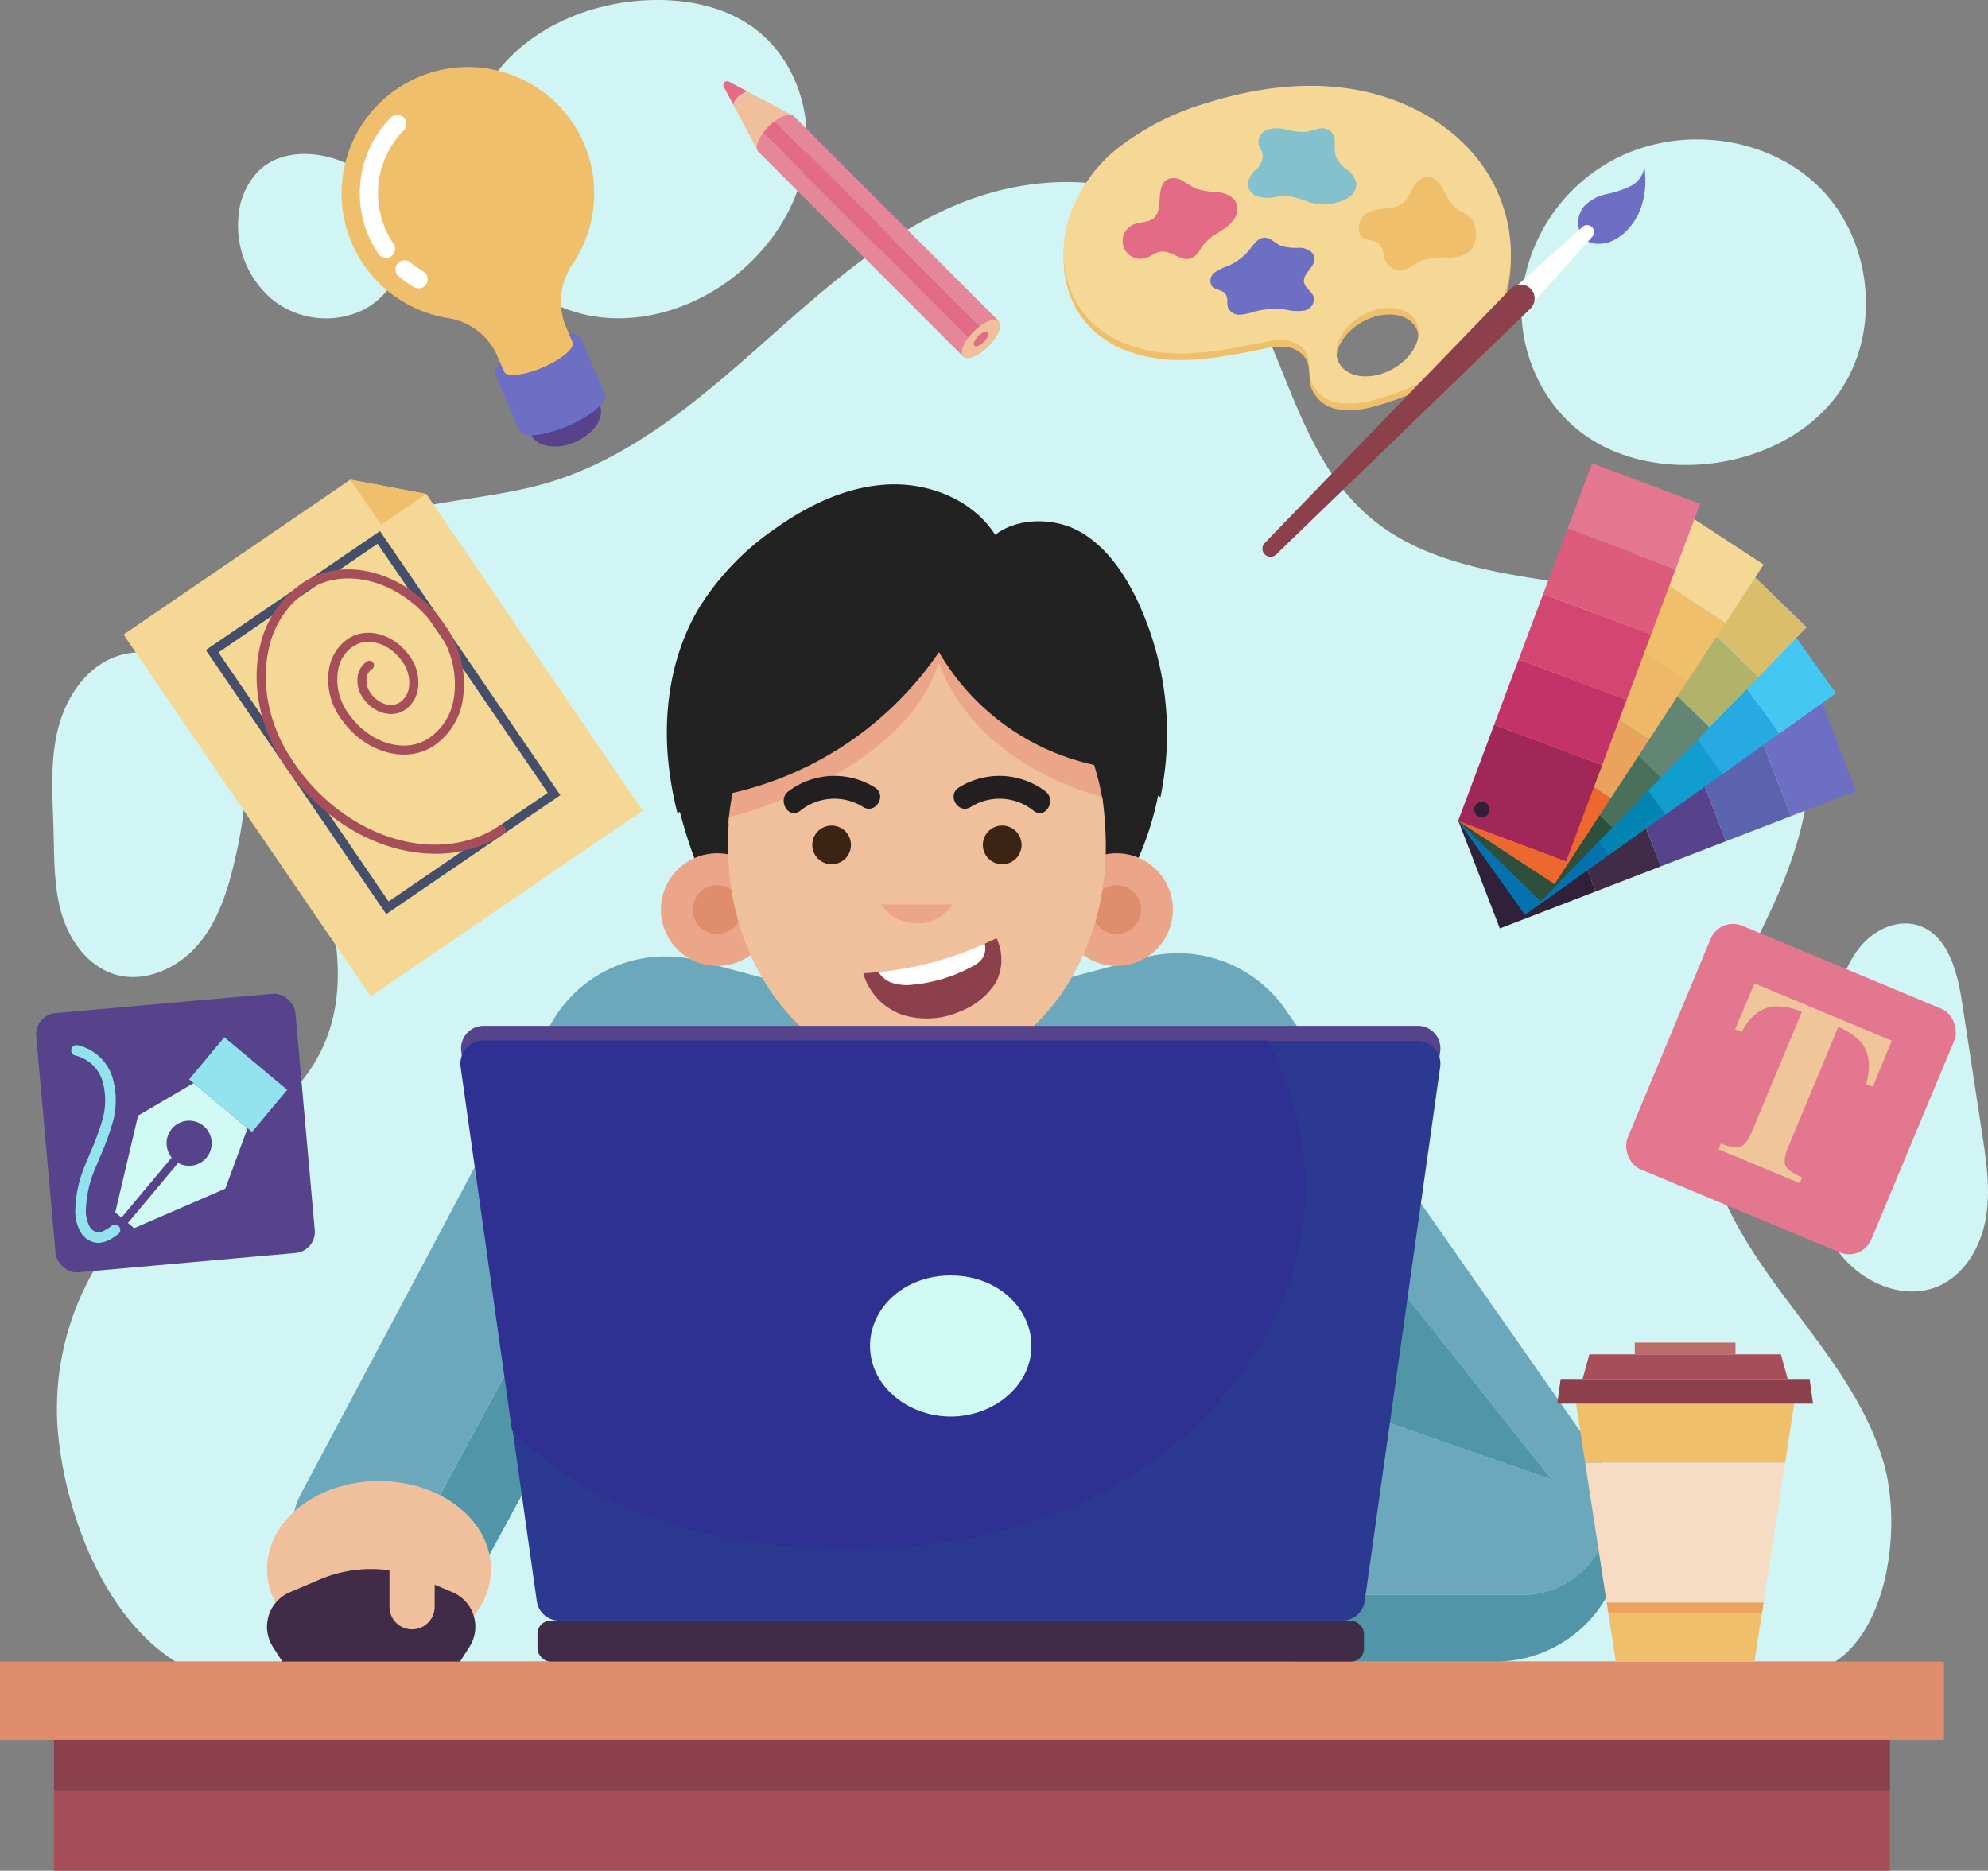 <svg xmlns="http://www.w3.org/2000/svg" viewBox="0 0 374.194 352.138"><rect x="0" y="0" width="374.194" height="352.138" fill="#808080" stroke="none"/><defs><style>.cls-1,.cls-44{fill:#eba588;}.cls-1{stroke:#eba588;}.cls-1,.cls-42,.cls-47{stroke-miterlimit:10;}.cls-1,.cls-47{stroke-width:0.25px;}.cls-2{fill:#d1f4f5;}.cls-3{fill:#df8d6d;}.cls-4{fill:#8c404c;}.cls-5{fill:#a64f5a;}.cls-6{fill:#f5d896;}.cls-7{fill:#f0bf6c;}.cls-8{fill:#454f6b;}.cls-9{fill:#56438c;}.cls-10{fill:#6c6fc3;}.cls-11{fill:#fff;}.cls-12{fill:#e36b85;}.cls-13{fill:#f0bf9c;}.cls-14{fill:#e68799;}.cls-15{fill:#85c1cd;}.cls-16{fill:#d1faf5;}.cls-17{fill:#93e3ef;}.cls-18{fill:#31203a;}.cls-19{fill:#402c49;}.cls-20{fill:#5d64af;}.cls-21{fill:#0472af;}.cls-22{fill:#0285b2;}.cls-23{fill:#119dce;}.cls-24{fill:#45c7f4;}.cls-25{fill:#27aae1;}.cls-26{fill:#2d4f3c;}.cls-27{fill:#4a705b;}.cls-28{fill:#638674;}.cls-29{fill:#dabe6b;}.cls-30{fill:#b0b369;}.cls-31{fill:#ed682e;}.cls-32{fill:#eba25d;}.cls-33{fill:#efb768;}.cls-34{fill:#a02758;}.cls-35{fill:#c43368;}.cls-36{fill:#d34672;}.cls-37{fill:#e47790;}.cls-38{fill:#dd5b7d;}.cls-39{fill:#f1c59a;}.cls-40{fill:#5195a8;}.cls-41{fill:#6ca8bc;}.cls-42,.cls-43{fill:#222;}.cls-42{stroke:#222;}.cls-45{fill:#231f20;}.cls-46{fill:#3c2415;}.cls-47{fill:#2e3192;stroke:#2e3192;}.cls-48{fill:#2b3990;}.cls-49{fill:#f6dcc5;}.cls-50{fill:#bd6c67;}</style></defs><title>Risorsa 7</title><g id="Livello_2" data-name="Livello 2"><g id="OBJECTS"><ellipse class="cls-1" cx="172.353" cy="136.919" rx="41.541" ry="31.722"/><path class="cls-2" d="M21.245,123.814c-5.675,2.334-9.215,8.229-10.532,14.222s-.8,12.211-.633,18.345c.141,5.248.03,10.591,1.518,15.625s4.924,9.835,9.938,11.392c5.641,1.753,11.936-1.1,15.763-5.6s5.635-10.353,6.957-16.11c1.367-5.951,2.322-12.087,1.652-18.156s-3.111-12.116-7.653-16.2S26.893,121.492,21.245,123.814Z"/><path class="cls-2" d="M91.7,16.287a29.3,29.3,0,0,0-1.72,26.31,29.3,29.3,0,0,0,20.412,16.688c9.878,2.106,20.454-1.25,28.3-7.615,6.9-5.6,11.989-13.688,13-22.519s-2.405-18.283-9.482-23.66c-5.745-4.365-13.289-5.78-20.5-5.444C109.874.6,97.8,6.128,91.7,16.287Z"/><path class="cls-2" d="M76.012,43.2C75,37.726,70.617,33.339,65.6,30.933c-5.362-2.568-12.39-2.971-16.75,1.071a13.655,13.655,0,0,0-3.953,8.686,18.1,18.1,0,0,0,6.647,15.919,16.147,16.147,0,0,0,16.97,1.654A14.59,14.59,0,0,0,76.012,43.2Z"/><path class="cls-2" d="M302.261,30.893a32.99,32.99,0,0,0-15.752,24.386c-1.006,9.982,3.362,20.455,11.459,26.38,6.726,4.921,15.493,6.544,23.776,5.619,8.933-1,17.734-5.015,23.376-12.011,9.154-11.349,7.755-29.534-2.528-39.87S314.743,23.358,302.261,30.893Z"/><path class="cls-2" d="M365.172,241.953c4.822-2.264,7.731-7.464,8.628-12.715s.091-10.626-.715-15.891Q371.2,201,369.309,188.657c-.893-5.837-2.707-12.8-8.362-14.5-3.7-1.116-7.807.7-10.39,3.579s-3.925,6.642-5.012,10.354a111.91,111.91,0,0,0-4.245,23.843c-.524,7.738-.121,15.946,3.972,22.535S358.152,245.249,365.172,241.953Z"/><path class="cls-2" d="M33.029,312.773C19.7,304.407,12.351,285.258,10.9,269.591a52.242,52.242,0,0,1,16.347-42.529C38.183,216.984,53.812,211.2,60.4,197.874c7.1-14.361.85-31.358-4.416-46.487s-8.858-33.757,1.859-45.665C68.458,93.929,86.924,95.379,102.209,91.13c15.093-4.2,27.688-14.423,39.434-24.787S165.077,45.016,179.454,38.8s32.368-6.768,44.621,2.99c16.97,13.514,17,40.746,33.247,55.119,11.257,9.957,27.421,11.294,42.27,13.606s31.271,7.433,37.941,20.9c6.186,12.492,1.6,27.522-4.312,40.145s-13.288,25.493-12.475,39.409c.713,12.192,7.659,23.065,14.942,32.868s15.3,19.509,18.783,31.215,1.177,31.042-9.045,37.726Z"/><rect class="cls-3" y="312.773" width="365.903" height="14.713"/><rect class="cls-4" x="10.159" y="327.486" width="345.585" height="9.563"/><rect class="cls-5" x="10.159" y="337.05" width="345.585" height="15.088"/><polygon class="cls-6" points="65.943 90.288 23.258 119.449 69.782 187.552 120.957 152.592 80.233 92.979 65.943 90.288"/><polygon class="cls-7" points="71.743 98.778 80.233 92.979 65.943 90.288 71.743 98.778"/><path class="cls-8" d="M72.7,172.071,38.738,122.363,71.519,99.969l33.958,49.709Zm-31.577-49.26L73.145,169.69,103.1,149.229,71.07,102.35Z"/><path class="cls-5" d="M81.9,160.7c-10.311,0-21.351-6.063-28.378-16.7-4.464-6.755-6.179-14.685-4.7-21.757A19.57,19.57,0,0,1,57.15,109.6c8.208-5.33,20.241-1.562,26.825,8.4a19,19,0,0,1,3.056,14.158,12.833,12.833,0,0,1-5.465,8.285c-5.392,3.5-13.287,1.051-17.593-5.466a12.469,12.469,0,0,1-2-9.294,8.52,8.52,0,0,1,3.632-5.5c3.591-2.333,8.835-.725,11.685,3.587a8.3,8.3,0,0,1,1.325,6.181,5.759,5.759,0,0,1-2.458,3.714c-2.443,1.586-5.988.516-7.9-2.384a5.617,5.617,0,0,1-.893-4.189,3.991,3.991,0,0,1,1.708-2.573A.857.857,0,0,1,70,125.964a2.283,2.283,0,0,0-.964,1.485,3.9,3.9,0,0,0,.646,2.895c1.4,2.117,3.885,2.965,5.54,1.891a4.005,4.005,0,0,0,1.715-2.627,6.577,6.577,0,0,0-1.078-4.887c-2.333-3.53-6.516-4.917-9.322-3.093a6.727,6.727,0,0,0-2.887,4.41,10.745,10.745,0,0,0,1.753,8c3.79,5.736,10.622,7.966,15.23,4.973a10.987,10.987,0,0,0,4.721-7.2,17.288,17.288,0,0,0-2.809-12.864c-6.067-9.181-17.042-12.731-24.462-7.909A17.64,17.64,0,0,0,50.5,122.592c-1.381,6.628.244,14.087,4.458,20.463,9.625,14.565,27.069,20.172,38.888,12.5a.857.857,0,1,1,.933,1.437A23.412,23.412,0,0,1,81.9,160.7Z"/><path class="cls-9" d="M112.881,76.132c1.021,2.372-1.058,5.547-4.643,7.091s-7.321.873-8.342-1.5,1.057-5.547,4.642-7.091S111.859,73.759,112.881,76.132Z"/><path class="cls-10" d="M94.457,68.2a2.038,2.038,0,0,0-1.066,2.678l4.424,10.273c.585,1.359,4.659.91,9.1-1s7.567-4.563,6.982-5.922l-4.424-10.273A2.038,2.038,0,0,0,106.8,62.89Z"/><path class="cls-7" d="M109.908,26.993A23.774,23.774,0,1,0,84.376,59.881,12.176,12.176,0,0,1,93.655,67.1l1.232,2.861c.469,1.089,3.733.729,7.292-.8s6.063-3.657,5.595-4.746l-1.23-2.856a12.413,12.413,0,0,1,1.24-11.861A23.753,23.753,0,0,0,109.908,26.993Z"/><path class="cls-11" d="M73.327,48.421a1.712,1.712,0,0,1-2.094-.615,20.314,20.314,0,0,1,2.3-25.645,1.714,1.714,0,1,1,2.454,2.393,16.893,16.893,0,0,0-1.92,21.331,1.712,1.712,0,0,1-.458,2.379A1.662,1.662,0,0,1,73.327,48.421Z"/><path class="cls-11" d="M79.48,54.132a1.713,1.713,0,0,1-1.532-.087A20.376,20.376,0,0,1,75,51.988a1.714,1.714,0,0,1,2.2-2.626,16.893,16.893,0,0,0,2.449,1.71,1.713,1.713,0,0,1,.633,2.339A1.694,1.694,0,0,1,79.48,54.132Z"/><path class="cls-12" d="M138.925,18.263a4.973,4.973,0,0,1,1.744-1.049L137.2,15.367a.715.715,0,0,0-.967.967l1.833,3.447a1.865,1.865,0,0,1,.111-.479A2.947,2.947,0,0,1,138.925,18.263Z"/><path class="cls-13" d="M149.414,21.865l-8.745-4.651a4.973,4.973,0,0,0-1.744,1.049,2.947,2.947,0,0,0-.75,1.039,1.865,1.865,0,0,0-.111.479l4.665,8.77Z"/><path class="cls-14" d="M142.729,28.551l38.593,38.594,2.229-2.229L143.64,25.006C142.535,26.5,142.12,27.942,142.729,28.551Z"/><path class="cls-12" d="M144.673,23.81a10.831,10.831,0,0,0-1.033,1.2l39.911,39.91,2.228-2.228-39.91-39.911A10.816,10.816,0,0,0,144.673,23.81Z"/><path class="cls-14" d="M149.414,21.865c-.608-.608-2.055-.193-3.545.912l39.91,39.911,2.229-2.229Z"/><path class="cls-13" d="M188.008,60.459c.772.772-.1,2.895-1.945,4.741s-3.969,2.717-4.741,1.945.1-2.895,1.945-4.741S187.236,59.687,188.008,60.459Z"/><path class="cls-12" d="M185.942,62.526c.294.294-.038,1.1-.743,1.81s-1.515,1.037-1.81.742.038-1.105.742-1.81S185.647,62.231,185.942,62.526Z"/><path class="cls-7" d="M278.393,31.521c-5.654-7.368-14.485-11.931-23.644-13.47s-18.625-.242-27.487,2.536a50.24,50.24,0,0,0-16.423,8.2,27.915,27.915,0,0,0-10.08,15.056c-1.41,5.99-.138,12.731,3.989,17.3,3.882,4.3,9.812,6.275,15.593,6.583s11.526-.873,17.207-1.993a14.267,14.267,0,0,1,4.546-.4,4.887,4.887,0,0,1,3.757,2.31c.841,1.583.408,3.546.92,5.264a6.507,6.507,0,0,0,5.128,4.155,15.67,15.67,0,0,0,6.857-.594c10.175-2.656,20.136-8.869,23.982-18.656C286.135,49.167,284.048,38.888,278.393,31.521Zm-16.309,39.2c-3.984,2.19-8.464,1.692-10.006-1.112s.437-6.854,4.421-9.045,8.464-1.692,10.006,1.112S266.068,68.534,262.084,70.725Z"/><path class="cls-6" d="M278.393,30.28c-5.654-7.367-14.485-11.93-23.644-13.47s-18.625-.242-27.487,2.536a50.262,50.262,0,0,0-16.423,8.2A27.915,27.915,0,0,0,200.759,42.6c-1.41,5.99-.138,12.731,3.989,17.3,3.882,4.294,9.812,6.275,15.593,6.583s11.526-.873,17.207-1.993a14.267,14.267,0,0,1,4.546-.395,4.887,4.887,0,0,1,3.757,2.31c.841,1.583.408,3.546.92,5.264A6.5,6.5,0,0,0,251.9,75.82a15.64,15.64,0,0,0,6.857-.594c10.175-2.655,20.136-8.868,23.982-18.656C286.135,47.927,284.048,37.648,278.393,30.28ZM262.084,69.485c-3.984,2.19-8.464,1.692-10.006-1.113s.437-6.854,4.421-9.044,8.464-1.693,10.006,1.112S266.068,67.294,262.084,69.485Z"/><path class="cls-10" d="M245.45,53.136c-.3-1.693,2.173-2.889,1.975-4.6-.138-1.18-1.492-1.812-2.677-1.9a11.248,11.248,0,0,1-3.529-.311c-1.161-.476-2.1-1.677-3.349-1.571-1.116.095-1.829,1.181-2.521,2.063a10.874,10.874,0,0,1-4.327,3.3,8.393,8.393,0,0,0-2.455,1.23,1.91,1.91,0,0,0-.486,2.46c.628.813,2.01.718,2.606,1.554.528.74.159,1.8.506,2.644a2.319,2.319,0,0,0,2.174,1.234,9.665,9.665,0,0,0,2.584-.54,15.3,15.3,0,0,1,6.127-.4,9.259,9.259,0,0,0,3.358.175,2.275,2.275,0,0,0,1.895-2.4C247.089,54.923,245.654,54.3,245.45,53.136Z"/><path class="cls-12" d="M226.61,45.953a10.6,10.6,0,0,1,2.762-2.2,9.769,9.769,0,0,0,2.729-2.235,3.405,3.405,0,0,0,.578-3.331c-.569-1.278-2.074-1.848-3.462-2.026a15.568,15.568,0,0,1-4.129-.643,26.675,26.675,0,0,1-2.446-1.462,3.138,3.138,0,0,0-2.728-.358c-1.253.56-1.57,2.173-1.624,3.544s-.1,2.936-1.144,3.821-2.6.677-3.838,1.226a3.359,3.359,0,0,0,2.388,6.269c.977-.314,1.8-1.07,2.821-1.2,1.959-.238,3.785,1.935,5.645,1.277C225.325,48.232,225.841,46.918,226.61,45.953Z"/><path class="cls-15" d="M252.367,37.9a5.3,5.3,0,0,0,2.047-1.192,2.814,2.814,0,0,0,.875-2.144,4.152,4.152,0,0,0-1.725-2.624,6.34,6.34,0,0,1-2.1-2.4,7.74,7.74,0,0,1-.22-2.552,3.053,3.053,0,0,0-.849-2.346,2.765,2.765,0,0,0-2.3-.395c-.789.154-1.543.47-2.34.575a10.263,10.263,0,0,1-3.487-.4,6.692,6.692,0,0,0-3.486-.078,2.591,2.591,0,0,0-1.9,2.63c.121.775.706,1.419.816,2.2a3.7,3.7,0,0,1-1.343,2.812,4.182,4.182,0,0,0-1.5,2.76,2.647,2.647,0,0,0,1.82,2.22,6.436,6.436,0,0,0,3.01.174,13.321,13.321,0,0,1,3.031-.2,22.9,22.9,0,0,1,3.779,1.131A9.748,9.748,0,0,0,252.367,37.9Z"/><path class="cls-7" d="M263.235,50.921a2.194,2.194,0,0,0,.362-.006c1.557-.147,2.695-1.32,4.089-1.9a13.019,13.019,0,0,1,4.788-.508c1.615-.029,3.376-.309,4.462-1.506,1.135-1.249,1.163-4.534.074-5.824-.763-.9-2.02-1.208-2.945-1.944a7.683,7.683,0,0,1-1.7-2.209c-.9-1.533-1.7-3.882-3.885-3.737a3.376,3.376,0,0,0-2.463,1.991,9.785,9.785,0,0,1-1.751,2.782,5.9,5.9,0,0,1-3.28,1.179,10.213,10.213,0,0,0-3.438.755,3.313,3.313,0,0,0-1.612,4c.559,1.513,2.859.96,3.835,2.074a6.146,6.146,0,0,1,.8,2.443A3.266,3.266,0,0,0,263.235,50.921Z"/><path class="cls-10" d="M297.835,44.588a4.92,4.92,0,0,1,.329-5.758,8.161,8.161,0,0,1,4.161-2.272,20.839,20.839,0,0,0,4.559-1.505,4.651,4.651,0,0,0,2.625-3.766c.557,3.907-.029,8.123-2.51,11.194a9.484,9.484,0,0,1-4.088,3.094C301.279,46.154,298.8,46.026,297.835,44.588Z"/><path class="cls-11" d="M299.663,42.762h0a1.3,1.3,0,0,0-1.793-.049l-12.49,11.2,3.131,3.131,11.2-12.491A1.3,1.3,0,0,0,299.663,42.762Z"/><path class="cls-4" d="M238.067,104.358h0a1.524,1.524,0,0,1-.018-2.138l46.288-47.853a2.631,2.631,0,0,1,3.752-.031h0a2.632,2.632,0,0,1-.032,3.752l-47.852,46.288A1.525,1.525,0,0,1,238.067,104.358Z"/><rect class="cls-9" x="8.54" y="188.793" width="48.978" height="48.978" rx="3.963" transform="translate(-18.81 3.776) rotate(-5.095)"/><path class="cls-16" d="M42.414,223.743,46.6,212.362l-10.151-8.489-10.461,6.134L21.7,228.216l1.169.978,9.45-11.3a4.246,4.246,0,1,1,1.214,1.015l-9.45,11.3,1.169.978Z"/><rect class="cls-17" x="37.122" y="198.997" width="15.426" height="10.322" transform="translate(141.413 18.784) rotate(39.905)"/><path class="cls-17" d="M18.818,233.924a3.637,3.637,0,0,1-1.136-.072,4.121,4.121,0,0,1-2.525-1.947,8.133,8.133,0,0,1-.978-4.38A23.275,23.275,0,0,1,16.16,219c.294-.738.6-1.472.91-2.205a47.853,47.853,0,0,0,2.071-5.563,13.213,13.213,0,0,0,.15-7.723,7.025,7.025,0,0,0-5.086-4.814,1,1,0,0,1,.34-1.97,8.95,8.95,0,0,1,6.642,6.154,15.135,15.135,0,0,1-.122,8.89,49.031,49.031,0,0,1-2.153,5.8c-.3.722-.607,1.443-.9,2.17a21.463,21.463,0,0,0-1.839,7.791,6.378,6.378,0,0,0,.691,3.348,2.126,2.126,0,0,0,1.261,1.031,2.241,2.241,0,0,0,1.352-.2,8.582,8.582,0,0,0,1.53-.967,1,1,0,1,1,1.182,1.61,10.243,10.243,0,0,1-1.905,1.185A4.714,4.714,0,0,1,18.818,233.924Z"/><rect class="cls-18" x="277.756" y="150.302" width="19.337" height="21.706" transform="translate(-38.737 114.227) rotate(-21.091)"/><rect class="cls-19" x="296.006" y="144.46" width="13.134" height="21.706" transform="translate(-35.62 119.288) rotate(-21.091)"/><rect class="cls-9" x="308.26" y="139.733" width="13.134" height="21.706" transform="translate(-33.098 123.38) rotate(-21.091)"/><rect class="cls-10" x="332.768" y="130.28" width="13.134" height="21.706" transform="translate(-28.055 131.569) rotate(-21.092)"/><rect class="cls-20" x="320.514" y="135.007" width="13.134" height="21.706" transform="translate(-30.577 127.474) rotate(-21.091)"/><rect class="cls-21" x="278.942" y="146.908" width="19.337" height="21.706" transform="translate(-37.983 196.762) rotate(-35.472)"/><rect class="cls-22" x="295.266" y="137.486" width="13.134" height="21.706" transform="translate(-30.062 202.683) rotate(-35.471)"/><rect class="cls-23" x="305.962" y="129.865" width="13.134" height="21.706" transform="translate(-23.654 207.477) rotate(-35.472)"/><rect class="cls-24" x="327.355" y="114.621" width="13.134" height="21.706" transform="translate(-10.838 217.061) rotate(-35.471)"/><rect class="cls-25" x="316.658" y="122.243" width="13.134" height="21.706" transform="translate(-17.246 212.27) rotate(-35.472)"/><rect class="cls-26" x="279.305" y="144.305" width="19.337" height="21.706" transform="translate(-23.597 254.554) rotate(-45.873)"/><rect class="cls-27" x="293.71" y="132.651" width="13.134" height="21.706" transform="translate(-11.797 259.13) rotate(-45.873)"/><rect class="cls-28" x="302.855" y="123.223" width="13.134" height="21.706" transform="translate(-2.252 262.831) rotate(-45.874)"/><rect class="cls-29" x="321.144" y="104.368" width="13.134" height="21.706" transform="translate(16.837 270.23) rotate(-45.873)"/><rect class="cls-30" x="311.999" y="113.796" width="13.134" height="21.706" transform="translate(7.293 266.531) rotate(-45.874)"/><rect class="cls-31" x="279.159" y="141.535" width="19.337" height="21.706" transform="translate(3.202 310.696) rotate(-56.814)"/><rect class="cls-32" x="291.147" y="127.947" width="13.134" height="21.706" transform="translate(18.597 311.984) rotate(-56.814)"/><rect class="cls-33" x="298.336" y="116.955" width="13.134" height="21.706" transform="translate(31.05 313.026) rotate(-56.814)"/><rect class="cls-6" x="312.714" y="94.972" width="13.134" height="21.706" transform="translate(55.955 315.107) rotate(-56.814)"/><rect class="cls-7" x="305.525" y="105.964" width="13.134" height="21.706" transform="translate(43.502 314.065) rotate(-56.814)"/><rect class="cls-34" x="278.348" y="138.418" width="19.337" height="21.706" transform="translate(47.165 366.587) rotate(-69.456)"/><rect class="cls-35" x="287.147" y="123.215" width="13.134" height="21.706" transform="translate(65.099 362.054) rotate(-69.456)"/><rect class="cls-36" x="291.756" y="110.917" width="13.134" height="21.706" transform="translate(79.607 358.387) rotate(-69.456)"/><rect class="cls-37" x="300.974" y="86.32" width="13.134" height="21.706" transform="translate(108.622 351.053) rotate(-69.456)"/><rect class="cls-38" x="296.365" y="98.618" width="13.134" height="21.706" transform="translate(94.114 354.72) rotate(-69.456)"/><path class="cls-18" d="M280.293,152.89a1.446,1.446,0,1,1-.846-1.861A1.444,1.444,0,0,1,280.293,152.89Z"/><rect class="cls-37" x="312.265" y="180.158" width="49.696" height="49.696" rx="4.558" transform="translate(104.915 -113.988) rotate(22.644)"/><path class="cls-39" d="M330.245,185.12,356.077,195.9l-3.568,8.67-1.236-.516q1.329-4.9-.857-7.733a11.6,11.6,0,0,0-4.407-3l-9.429,22.6q-.988,2.37-.484,3.49t3.123,2.214l-.455,1.089-15.293-6.38.454-1.089q2.515,1.048,3.67.607t2.136-2.788l9.428-22.6a11.891,11.891,0,0,0-5.231-1.022q-3.78.395-6.1,4.831l-1.236-.516Z"/><path class="cls-40" d="M70.963,303.336a18.341,18.341,0,0,0,20.294-9.081l31.431-57.739H107.123Z"/><path class="cls-41" d="M172.353,191.733l-40.77-10.871a24.613,24.613,0,0,0-28.072,12.224L56.639,281.209a13.828,13.828,0,0,0,6.768,19.206l4.519,1.934a18.29,18.29,0,0,0,3.037.987l36.16-66.82h65.23Z"/><path class="cls-41" d="M301.982,278.243l-1.806-4.918-58.293-83.383a24.612,24.612,0,0,0-26.514-9.679l-43.016,11.47v44.783l59.661,63.69H286.65A16.333,16.333,0,0,0,301.982,278.243ZM252.64,228.805,292.053,278.5l-44.269-15.422Z"/><path class="cls-40" d="M301.223,274.822l-1.047-1.5,1.806,4.918a16.333,16.333,0,0,1-15.332,21.963H232.014l11.772,12.567h37.663A24.127,24.127,0,0,0,301.223,274.822Z"/><polygon class="cls-40" points="252.64 228.805 247.784 263.078 292.053 278.5 252.64 228.805"/><path class="cls-42" d="M213.3,112.578c-2.4-4.823-5.647-9.459-10.345-12.095s-11.706-2.6-15.761.944c-3.931-6.663-12.1-10.05-19.834-9.736s-15.019,3.825-21.309,8.328a49.768,49.768,0,0,0-14.145,14.836c-4.8,8.134-6.453,17.887-5.717,27.3a64.438,64.438,0,0,0,1.656,10.176,32.65,32.65,0,0,1,10.148-2.963l67.849-5.28a29.935,29.935,0,0,1,12.244,5.12A58.256,58.256,0,0,0,213.3,112.578Z"/><path class="cls-43" d="M137.994,149.371a32.65,32.65,0,0,0-10.148,2.963,91.015,91.015,0,0,0,6.093,16.92c25.145.32,51.683,0,76.811-.988a56.454,56.454,0,0,0,7.337-19.055,29.935,29.935,0,0,0-12.244-5.12Z"/><circle class="cls-44" cx="135.006" cy="171.219" r="10.603"/><path class="cls-3" d="M135.006,175.825a4.606,4.606,0,1,1,4.6-4.606A4.61,4.61,0,0,1,135.006,175.825Z"/><circle class="cls-44" cx="210.164" cy="171.219" r="10.603"/><path class="cls-3" d="M210.164,175.825a4.606,4.606,0,1,1,4.605-4.606A4.61,4.61,0,0,1,210.164,175.825Z"/><path class="cls-1" d="M176.668,124.7c6.135,15.951,21.248,23.569,30.806,26.339a50,50,0,0,0-1.631-6.949,44.945,44.945,0,0,1-29.108-21.109,64.6,64.6,0,0,1-38.741,26.389,52.011,52.011,0,0,0-.762,5.487C156.272,149.539,172.508,138.483,176.668,124.7Z"/><path class="cls-13" d="M176.668,124.7c-4.16,13.782-20.4,23.838-39.436,29.157-.128,1.471-.205,3.96-.205,5.473,0,23.778,15.92,43.055,35.558,43.055s35.558-19.277,35.558-43.055a65.218,65.218,0,0,0-.669-9.291C197.916,147.27,182.8,140.652,176.668,124.7Z"/><path class="cls-45" d="M150.585,152.644a10.22,10.22,0,0,1,11.9-.728c2.378,1.42,4.531-2.285,2.162-3.7a14.353,14.353,0,0,0-16.224.728c-2.185,1.633-.053,5.355,2.163,3.7Z"/><circle class="cls-46" cx="156.534" cy="159.043" r="3.641"/><path class="cls-45" d="M194.591,152.644a10.221,10.221,0,0,0-11.9-.728c-2.378,1.42-4.531-2.285-2.162-3.7a14.352,14.352,0,0,1,16.224.728c2.185,1.633.053,5.355-2.162,3.7Z"/><path class="cls-46" d="M185,159.043a3.642,3.642,0,1,0,3.642-3.642A3.642,3.642,0,0,0,185,159.043Z"/><path class="cls-44" d="M165.852,170.255a8.139,8.139,0,0,0,13.471,0Z"/><path class="cls-11" d="M167.564,184.886a8.881,8.881,0,0,0,4.439.448,28.426,28.426,0,0,0,11.016-3.41,5.062,5.062,0,0,0,2.04-1.718,3.7,3.7,0,0,0,.3-2.567,63.322,63.322,0,0,1-20.007,5.346A5.061,5.061,0,0,0,167.564,184.886Z"/><path class="cls-4" d="M187.572,176.6c-.728.364-1.469.7-2.21,1.035a3.7,3.7,0,0,1-.3,2.567,5.062,5.062,0,0,1-2.04,1.718A28.426,28.426,0,0,1,172,185.334a8.881,8.881,0,0,1-4.439-.448,5.061,5.061,0,0,1-2.209-1.9c-.952.092-1.905.171-2.861.219a11.606,11.606,0,0,0,7.617,7.9,15.677,15.677,0,0,0,11.009-.881,13.776,13.776,0,0,0,6.328-5.276A9.371,9.371,0,0,0,187.572,176.6Z"/><ellipse class="cls-13" cx="71.34" cy="295.349" rx="21.074" ry="16.565"/><path class="cls-19" d="M85.381,299.805l-5.805-2.468a24.73,24.73,0,0,0-19.427,0l-5.8,2.468a7.055,7.055,0,0,0-2.95,10.249l1.749,2.719H86.582l1.749-2.719A7.055,7.055,0,0,0,85.381,299.805Z"/><path class="cls-13" d="M77.562,306.7h0a4.253,4.253,0,0,1-4.253-4.254V290.567h8.507V302.45A4.253,4.253,0,0,1,77.562,306.7Z"/><path class="cls-9" d="M266.86,193.1H91.046a4.262,4.262,0,0,0-4.22,4.858l14.207,100.559a4.284,4.284,0,0,0,4.242,3.685H252.631a4.284,4.284,0,0,0,4.242-3.685L271.08,197.962A4.261,4.261,0,0,0,266.86,193.1Z"/><rect class="cls-19" x="101.17" y="305.062" width="155.567" height="7.711" rx="2.46"/><path class="cls-47" d="M110.324,280.031c11.67,6.722,25.114,9.872,38.53,11.05,19.981,1.754,40.7-.851,58.505-10.088s32.375-25.6,36.953-45.124a55.715,55.715,0,0,0-5.787-39.909H91.046a4.262,4.262,0,0,0-4.22,4.858l9.662,68.393A61.686,61.686,0,0,0,110.324,280.031Z"/><path class="cls-48" d="M266.86,195.96H238.525a55.715,55.715,0,0,1,5.787,39.909c-4.578,19.528-19.149,35.886-36.953,45.124s-38.524,11.842-58.5,10.088c-13.416-1.178-26.86-4.328-38.53-11.05a61.686,61.686,0,0,1-13.836-10.82l4.545,32.166a4.284,4.284,0,0,0,4.242,3.685H252.631a4.284,4.284,0,0,0,4.242-3.685L271.08,200.818A4.262,4.262,0,0,0,266.86,195.96Z"/><path class="cls-16" d="M194.005,255.138c-1.033,6.71-7.717,11.51-15.052,11.51s-14.019-4.8-15.052-11.51c-1.2-7.777,5.46-15.052,15.052-15.052S195.2,247.361,194.005,255.138Z"/><polygon class="cls-7" points="304.135 312.773 330.239 312.773 331.636 303.705 302.738 303.705 304.135 312.773"/><polygon class="cls-7" points="337.721 264.22 296.653 264.22 298.37 275.359 336.004 275.359 337.721 264.22"/><polygon class="cls-32" points="302.418 301.635 302.738 303.705 331.636 303.705 331.955 301.635 302.418 301.635"/><polygon class="cls-49" points="336.004 275.359 298.37 275.359 302.418 301.635 331.955 301.635 336.004 275.359"/><polygon class="cls-4" points="340.618 259.579 293.755 259.579 293.117 264.22 341.257 264.22 340.618 259.579"/><polygon class="cls-5" points="335.22 254.938 299.154 254.938 297.886 259.579 336.488 259.579 335.22 254.938"/><rect class="cls-50" x="307.711" y="252.724" width="18.951" height="2.213"/></g></g></svg>